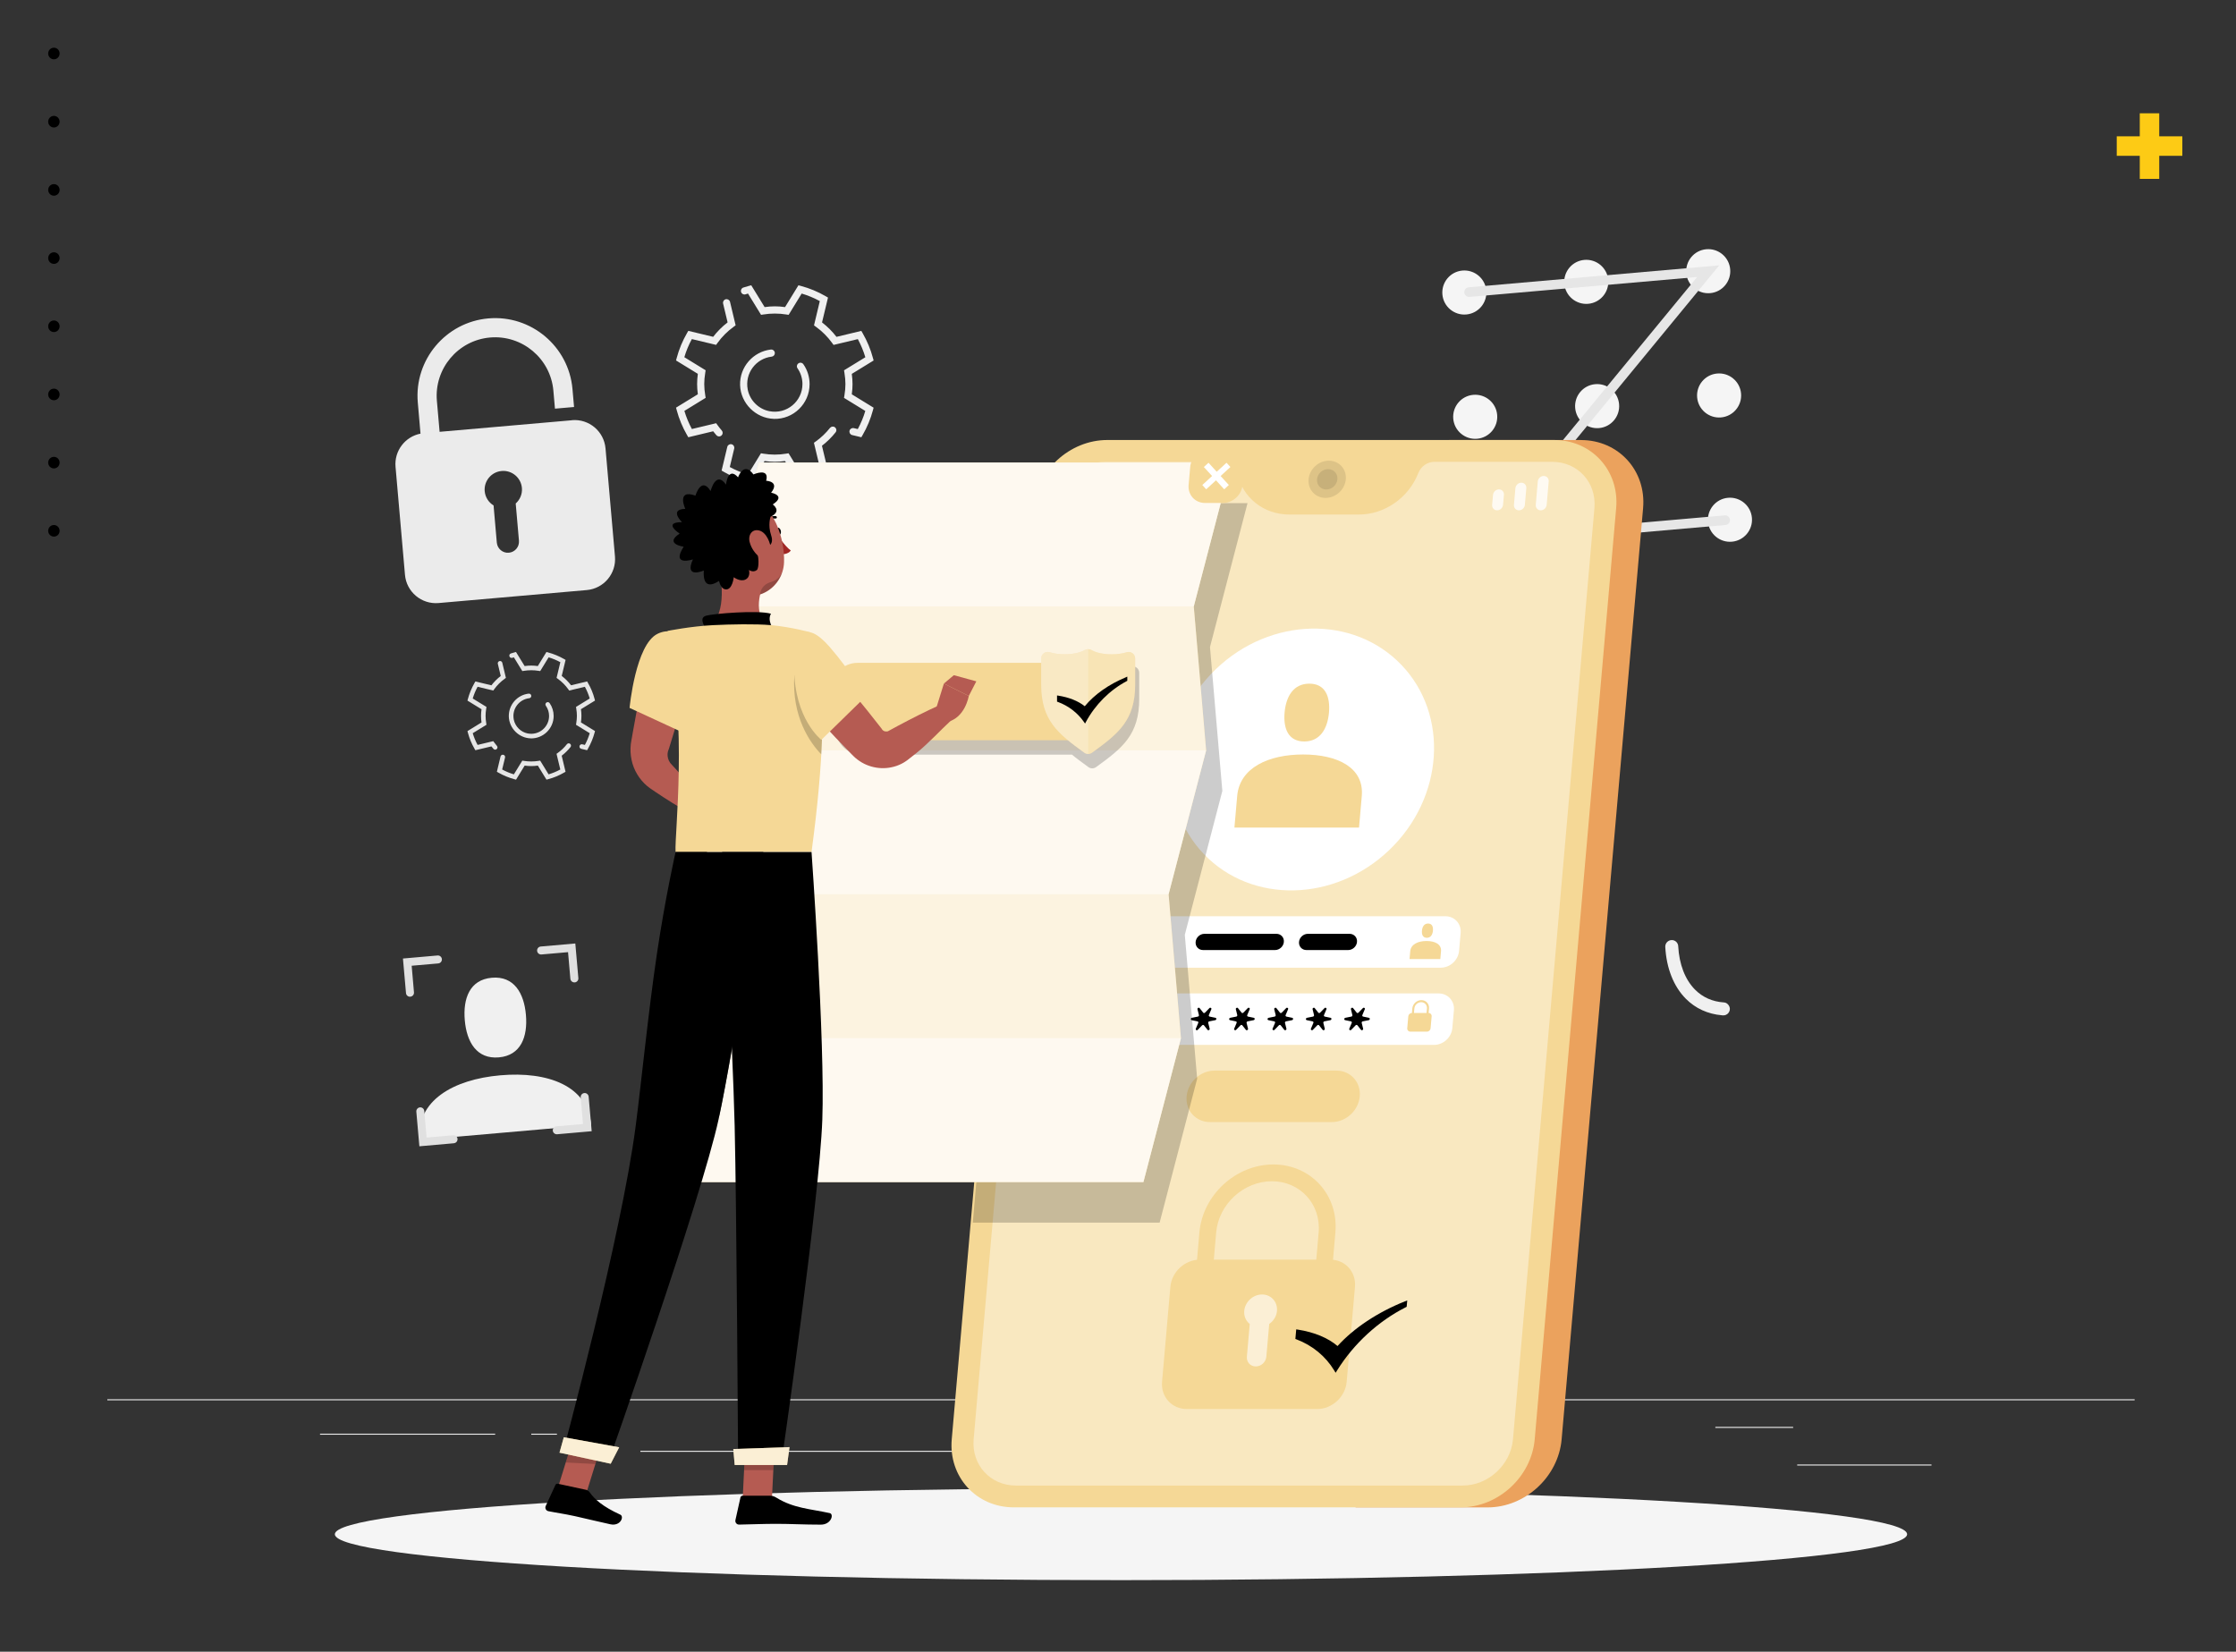 <svg width="375" height="277" viewBox="0 0 375 277" fill="none" xmlns="http://www.w3.org/2000/svg">
<rect x="0" y="0" width="375" height="277" fill="#333333" stroke="none"/>
<g clip-path="url(#clip0_541_1261)">
<path d="M323.932 245.606H301.41V245.776H323.932V245.606Z" fill="#EBEBEB"/>
<path d="M243.23 247.456H237.32V247.626H243.23V247.456Z" fill="#EBEBEB"/>
<path d="M300.73 239.296H287.681V239.466H300.73V239.296Z" fill="#EBEBEB"/>
<path d="M83.042 240.438H53.673V240.608H83.042V240.438Z" fill="#EBEBEB"/>
<path d="M93.405 240.438H89.101V240.608H93.405V240.438Z" fill="#EBEBEB"/>
<path d="M171.102 243.308H107.399V243.478H171.102V243.308Z" fill="#EBEBEB"/>
<path d="M358 234.665H18V234.835H358V234.665Z" fill="#EBEBEB"/>
<path d="M99.144 188.664C98.573 182.095 91.868 179.64 83.919 180.334C75.977 181.027 69.802 184.618 70.374 191.18L99.144 188.664Z" fill="#F0F0F0"/>
<path d="M83.661 177.328C87.347 177.008 88.523 173.894 88.203 170.202C87.884 166.516 86.184 163.653 82.491 163.973C78.806 164.292 77.629 167.407 77.949 171.099C78.269 174.785 79.969 177.648 83.661 177.328Z" fill="#F0F0F0"/>
<path d="M249.268 48.734C249.445 50.767 247.942 52.562 245.909 52.739C243.876 52.916 242.081 51.413 241.904 49.38C241.727 47.346 243.23 45.551 245.263 45.374C247.296 45.198 249.091 46.7 249.268 48.734Z" fill="#F5F5F5"/>
<path d="M269.716 46.945C269.893 48.978 268.39 50.773 266.357 50.95C264.324 51.127 262.528 49.624 262.352 47.591C262.175 45.558 263.678 43.763 265.711 43.586C267.744 43.409 269.539 44.912 269.716 46.945Z" fill="#F5F5F5"/>
<path d="M290.17 45.157C290.347 47.19 288.844 48.985 286.811 49.162C284.778 49.339 282.982 47.836 282.806 45.803C282.629 43.77 284.132 41.974 286.165 41.798C288.198 41.621 289.993 43.124 290.17 45.157Z" fill="#F5F5F5"/>
<path d="M251.09 69.576C251.267 71.609 249.764 73.404 247.731 73.581C245.698 73.757 243.903 72.255 243.726 70.222C243.549 68.188 245.052 66.393 247.085 66.216C249.118 66.04 250.914 67.542 251.09 69.576Z" fill="#F5F5F5"/>
<path d="M271.538 67.787C271.715 69.82 270.212 71.615 268.179 71.792C266.146 71.969 264.351 70.466 264.174 68.433C263.997 66.4 265.5 64.605 267.533 64.428C269.566 64.251 271.361 65.754 271.538 67.787Z" fill="#F5F5F5"/>
<path d="M291.993 65.999C292.17 68.032 290.667 69.827 288.634 70.004C286.6 70.181 284.805 68.678 284.628 66.645C284.452 64.612 285.954 62.816 287.988 62.64C290.021 62.463 291.816 63.966 291.993 65.999Z" fill="#F5F5F5"/>
<path d="M252.913 90.418C253.09 92.451 251.587 94.246 249.554 94.423C247.521 94.6 245.726 93.097 245.549 91.064C245.372 89.03 246.875 87.235 248.908 87.058C250.941 86.882 252.736 88.384 252.913 90.418Z" fill="#F5F5F5"/>
<path d="M273.367 88.629C273.544 90.662 272.041 92.457 270.008 92.634C267.975 92.811 266.18 91.308 266.003 89.275C265.826 87.242 267.329 85.447 269.362 85.27C271.395 85.093 273.191 86.596 273.367 88.629Z" fill="#F5F5F5"/>
<path d="M293.815 86.841C293.992 88.874 292.489 90.669 290.456 90.846C288.423 91.023 286.627 89.52 286.451 87.487C286.274 85.453 287.777 83.658 289.81 83.481C291.843 83.305 293.638 84.807 293.815 86.841Z" fill="#F5F5F5"/>
<path d="M289.395 88.044L247.378 91.723L284.628 46.456L246.46 49.794C246.011 49.835 245.623 49.502 245.582 49.06C245.542 48.611 245.875 48.224 246.317 48.183L288.334 44.504L251.084 89.771L289.252 86.433C289.701 86.392 290.088 86.725 290.129 87.167C290.17 87.616 289.837 88.003 289.395 88.044Z" fill="#E6E6E6"/>
<path d="M290.041 168.841C289.905 168.44 289.545 168.141 289.123 168.114C287.199 167.985 285.567 167.264 284.281 165.972C282.602 164.285 281.616 161.715 281.453 158.669C281.425 158.098 280.949 157.656 280.378 157.656C279.746 157.656 279.249 158.186 279.283 158.812C279.481 162.388 280.684 165.441 282.745 167.509C284.349 169.12 286.423 170.065 288.783 170.269C288.824 170.269 288.878 170.276 288.939 170.283C289.721 170.344 290.313 169.583 290.055 168.841H290.041Z" fill="#F0F0F0"/>
<path d="M68.816 167.155C68.449 167.189 68.123 166.917 68.089 166.55L67.579 160.75L73.379 160.24C73.746 160.206 74.073 160.478 74.107 160.845C74.141 161.212 73.869 161.538 73.501 161.572L69.041 161.96L69.428 166.421C69.462 166.788 69.19 167.114 68.823 167.148L68.816 167.155Z" fill="#E0E0E0"/>
<path d="M96.384 164.748C96.016 164.782 95.69 164.51 95.656 164.143L95.268 159.682L90.808 160.07C90.44 160.104 90.114 159.832 90.08 159.464C90.046 159.097 90.318 158.771 90.685 158.737L96.486 158.227L96.996 164.027C97.03 164.394 96.758 164.721 96.39 164.755L96.384 164.748Z" fill="#E0E0E0"/>
<path d="M99.239 189.711L93.439 190.221C93.072 190.255 92.745 189.983 92.711 189.616C92.677 189.248 92.949 188.922 93.317 188.888L97.777 188.5L97.39 184.04C97.356 183.672 97.628 183.346 97.995 183.312C98.362 183.278 98.689 183.55 98.723 183.917L99.233 189.718L99.239 189.711Z" fill="#E0E0E0"/>
<path d="M76.133 191.73L70.333 192.24L69.823 186.44C69.789 186.073 70.061 185.746 70.428 185.712C70.795 185.678 71.121 185.95 71.156 186.318L71.543 190.778L76.004 190.391C76.371 190.357 76.698 190.629 76.731 190.996C76.766 191.363 76.493 191.69 76.126 191.724L76.133 191.73Z" fill="#E0E0E0"/>
<path d="M95.915 70.48L73.726 72.418L73.271 67.223C72.801 61.837 76.8 57.07 82.185 56.601C87.571 56.132 92.338 60.13 92.807 65.516L93.072 68.535L96.275 68.256L96.01 65.237C95.384 58.084 89.053 52.773 81.907 53.398C74.753 54.024 69.442 60.355 70.068 67.502L70.523 72.724C67.939 73.227 66.103 75.607 66.335 78.286L67.919 96.401C68.171 99.264 70.693 101.386 73.563 101.134L98.403 98.958C101.266 98.707 103.388 96.184 103.136 93.314L101.552 75.199C101.3 72.336 98.777 70.215 95.908 70.466L95.915 70.48ZM86.49 84.44L87.034 90.676C87.122 91.703 86.367 92.6 85.341 92.695C84.314 92.784 83.416 92.029 83.321 91.002L82.777 84.767C81.961 84.264 81.383 83.407 81.288 82.38C81.138 80.66 82.41 79.136 84.137 78.987C85.857 78.837 87.381 80.109 87.53 81.836C87.619 82.863 87.197 83.808 86.483 84.447L86.49 84.44Z" fill="#EBEBEB"/>
<path d="M133.899 80.979L131.655 77.321C130.438 77.491 129.445 77.491 128.228 77.321L125.984 80.979L125.556 80.864C124.107 80.476 122.713 79.898 121.408 79.143L121.02 78.919L121.972 74.948C122.047 74.628 122.373 74.431 122.693 74.505C123.013 74.58 123.21 74.907 123.135 75.226L122.394 78.32C123.366 78.851 124.379 79.272 125.433 79.585L127.623 76.015L128.017 76.083C129.289 76.294 130.581 76.294 131.853 76.083L132.247 76.015L134.437 79.585C135.484 79.272 136.504 78.851 137.476 78.32L136.504 74.254L136.83 74.023C137.721 73.383 138.51 72.629 139.19 71.772C139.394 71.52 139.754 71.459 140.013 71.65C140.285 71.847 140.353 72.234 140.142 72.499C139.475 73.343 138.707 74.097 137.85 74.757L138.85 78.925L138.462 79.15C137.157 79.905 135.763 80.483 134.321 80.87L133.893 80.986L133.899 80.979ZM120.15 72.996C119.959 72.778 119.776 72.561 119.606 72.329L115.437 73.329L115.213 72.942C114.458 71.636 113.88 70.242 113.493 68.793L113.377 68.365L117.035 66.121C116.954 65.509 116.913 64.951 116.913 64.407C116.913 63.864 116.954 63.306 117.035 62.694L113.377 60.45L113.493 60.022C113.88 58.573 114.458 57.179 115.213 55.873L115.437 55.486L119.606 56.486C120.306 55.574 121.115 54.765 122.027 54.065L121.272 50.91C121.197 50.59 121.394 50.264 121.714 50.189C122.033 50.114 122.36 50.311 122.435 50.631L123.373 54.561L123.047 54.799C121.999 55.554 121.088 56.465 120.333 57.512L120.102 57.839L116.029 56.866C115.505 57.839 115.077 58.852 114.771 59.906L118.341 62.096L118.28 62.49C118.164 63.19 118.11 63.816 118.11 64.407C118.11 64.999 118.164 65.625 118.28 66.325L118.348 66.719L114.778 68.909C115.091 69.956 115.512 70.976 116.036 71.949L120.109 70.976L120.34 71.303C120.565 71.609 120.796 71.908 121.047 72.194C121.258 72.431 121.251 72.785 121.02 73.01L121 73.03C120.762 73.261 120.374 73.241 120.157 72.989L120.15 72.996ZM144.453 73.329L142.916 72.962C142.597 72.887 142.399 72.561 142.474 72.241C142.549 71.921 142.875 71.724 143.195 71.799L143.861 71.956C144.385 70.983 144.813 69.97 145.119 68.916L141.549 66.726L141.617 66.332C141.733 65.632 141.787 65.006 141.787 64.414C141.787 63.823 141.733 63.197 141.617 62.497L141.556 62.102L145.126 59.913C144.813 58.865 144.392 57.846 143.868 56.873L139.795 57.846L139.557 57.519C138.802 56.472 137.891 55.561 136.844 54.806L136.517 54.568L137.49 50.495C136.517 49.964 135.504 49.543 134.45 49.23L132.261 52.8L131.866 52.739C130.595 52.535 129.303 52.535 128.031 52.739L127.637 52.8L125.447 49.23C125.311 49.271 125.175 49.312 125.039 49.359C124.733 49.461 124.407 49.298 124.298 48.999C124.182 48.686 124.345 48.332 124.665 48.224C124.964 48.128 125.263 48.04 125.563 47.958L125.991 47.843L128.235 51.501C129.452 51.331 130.438 51.331 131.662 51.501L133.906 47.843L134.335 47.958C135.783 48.346 137.177 48.924 138.476 49.679L138.863 49.903L137.864 54.072C138.775 54.772 139.584 55.581 140.285 56.492L144.453 55.493L144.677 55.88C145.432 57.186 146.01 58.58 146.398 60.028L146.513 60.457L142.855 62.701C142.937 63.313 142.977 63.877 142.977 64.414C142.977 64.951 142.937 65.516 142.855 66.128L146.513 68.372L146.398 68.8C146.01 70.249 145.432 71.643 144.677 72.948L144.453 73.336V73.329ZM129.779 70.242C126.739 70.153 124.209 67.624 124.121 64.584C124.033 61.524 126.324 58.968 129.275 58.621C129.629 58.58 129.949 58.859 129.949 59.219C129.949 59.518 129.724 59.777 129.425 59.811C126.821 60.103 124.862 62.572 125.406 65.346C125.76 67.148 127.215 68.603 129.017 68.957C131.975 69.535 134.579 67.27 134.579 64.414C134.579 63.456 134.287 62.531 133.743 61.755C133.573 61.511 133.621 61.178 133.845 60.98C134.117 60.742 134.532 60.79 134.736 61.089C135.416 62.062 135.776 63.224 135.776 64.421C135.776 67.692 133.07 70.344 129.779 70.249V70.242Z" fill="#F0F0F0"/>
<path d="M91.651 130.755L90.202 128.395C89.42 128.504 88.774 128.504 87.992 128.395L86.544 130.755L86.265 130.68C85.334 130.429 84.429 130.055 83.586 129.572L83.334 129.429L83.946 126.865C83.994 126.655 84.205 126.532 84.415 126.58C84.626 126.627 84.749 126.838 84.701 127.049L84.218 129.048C84.844 129.388 85.504 129.66 86.183 129.864L87.598 127.559L87.856 127.6C88.679 127.736 89.516 127.736 90.332 127.6L90.59 127.559L92.004 129.864C92.684 129.66 93.344 129.388 93.969 129.048L93.337 126.417L93.548 126.267C94.126 125.852 94.636 125.369 95.071 124.812C95.2 124.649 95.431 124.608 95.602 124.73C95.778 124.859 95.819 125.111 95.683 125.281C95.248 125.825 94.751 126.315 94.201 126.736L94.847 129.429L94.595 129.572C93.752 130.061 92.854 130.435 91.916 130.68L91.637 130.755H91.651ZM82.77 125.601C82.647 125.465 82.532 125.315 82.416 125.172L79.724 125.818L79.581 125.567C79.091 124.723 78.717 123.826 78.472 122.887L78.397 122.609L80.757 121.16C80.703 120.766 80.675 120.405 80.675 120.052C80.675 119.698 80.703 119.338 80.757 118.943L78.397 117.495L78.472 117.216C78.724 116.285 79.098 115.38 79.581 114.537L79.724 114.285L82.416 114.931C82.865 114.34 83.395 113.816 83.98 113.367L83.491 111.327C83.443 111.123 83.566 110.913 83.776 110.865C83.98 110.817 84.191 110.94 84.239 111.151L84.844 113.687L84.633 113.843C83.96 114.326 83.368 114.918 82.879 115.598L82.729 115.809L80.097 115.176C79.757 115.802 79.486 116.461 79.281 117.141L81.587 118.556L81.546 118.814C81.471 119.27 81.437 119.671 81.437 120.052C81.437 120.433 81.471 120.841 81.546 121.289L81.587 121.548L79.281 122.962C79.486 123.642 79.757 124.302 80.097 124.927L82.729 124.295L82.879 124.506C83.022 124.703 83.178 124.9 83.334 125.084C83.47 125.24 83.463 125.465 83.321 125.607L83.307 125.621C83.151 125.771 82.906 125.757 82.763 125.594L82.77 125.601ZM98.471 125.818L97.478 125.58C97.267 125.533 97.145 125.322 97.193 125.111C97.24 124.9 97.451 124.778 97.662 124.825L98.09 124.927C98.43 124.302 98.702 123.642 98.906 122.962L96.601 121.548L96.642 121.289C96.717 120.834 96.751 120.433 96.751 120.052C96.751 119.671 96.717 119.263 96.642 118.814L96.601 118.556L98.906 117.141C98.702 116.461 98.43 115.802 98.09 115.176L95.459 115.809L95.309 115.598C94.826 114.925 94.235 114.333 93.555 113.843L93.344 113.687L93.976 111.055C93.351 110.715 92.691 110.443 92.011 110.239L90.597 112.545L90.338 112.504C89.516 112.368 88.679 112.368 87.856 112.504L87.598 112.545L86.183 110.239C86.095 110.267 86.007 110.294 85.918 110.321C85.721 110.382 85.51 110.28 85.442 110.083C85.368 109.879 85.476 109.648 85.68 109.587C85.871 109.525 86.068 109.464 86.258 109.417L86.537 109.342L87.986 111.701C88.774 111.593 89.407 111.593 90.195 111.701L91.644 109.342L91.923 109.417C92.854 109.668 93.759 110.042 94.602 110.525L94.853 110.668L94.207 113.361C94.799 113.809 95.323 114.34 95.772 114.925L98.464 114.279L98.607 114.53C99.097 115.373 99.471 116.271 99.716 117.209L99.79 117.488L97.431 118.937C97.485 119.331 97.512 119.691 97.512 120.045C97.512 120.399 97.485 120.759 97.431 121.153L99.79 122.602L99.716 122.881C99.464 123.812 99.09 124.717 98.607 125.56L98.464 125.811L98.471 125.818ZM88.992 123.826C87.027 123.771 85.395 122.133 85.334 120.174C85.279 118.195 86.755 116.543 88.665 116.325C88.897 116.298 89.101 116.482 89.101 116.713C89.101 116.91 88.958 117.073 88.761 117.094C87.081 117.284 85.816 118.875 86.163 120.671C86.394 121.833 87.333 122.772 88.496 123.003C90.406 123.377 92.086 121.915 92.086 120.072C92.086 119.453 91.895 118.855 91.542 118.352C91.433 118.195 91.46 117.978 91.603 117.849C91.78 117.692 92.045 117.726 92.181 117.917C92.616 118.542 92.854 119.297 92.854 120.065C92.854 122.18 91.107 123.887 88.978 123.833L88.992 123.826Z" fill="#E6E6E6"/>
<path d="M188 265C260.816 265 319.845 261.554 319.845 257.303C319.845 253.051 260.816 249.605 188 249.605C115.184 249.605 56.155 253.051 56.155 257.303C56.155 261.554 115.184 265 188 265Z" fill="#F5F5F5"/>
<path d="M265.146 73.791H243.005L227.345 252.801H249.486C255.782 252.801 261.352 247.681 261.902 241.384L275.564 85.216C276.114 78.919 271.443 73.798 265.146 73.798V73.791Z" fill="#EBA25D"/>
<path d="M260.631 73.791H185.695C179.398 73.791 173.829 78.912 173.278 85.209L159.617 241.377C159.066 247.674 163.738 252.794 170.034 252.794H244.97C251.267 252.794 256.836 247.674 257.387 241.377L271.048 85.209C271.599 78.912 266.928 73.791 260.631 73.791Z" fill="#F5D896"/>
<path opacity="0.4" d="M260.311 77.45H240.557C239.394 77.45 238.3 78.212 237.864 79.334C236.266 83.461 232.22 86.29 227.916 86.29H216.234C211.922 86.29 208.373 83.461 207.502 79.334C207.264 78.218 206.306 77.45 205.143 77.45H185.389C181.105 77.45 177.324 80.925 176.95 85.209L163.289 241.377C162.915 245.661 166.084 249.136 170.368 249.136H245.304C249.588 249.136 253.368 245.661 253.742 241.377L267.404 85.209C267.778 80.925 264.609 77.45 260.325 77.45H260.311Z" fill="white"/>
<path d="M241.639 162.286H189.197C187.64 162.286 186.491 161.028 186.627 159.471L186.892 156.472C187.028 154.915 188.401 153.657 189.952 153.657H242.393C243.951 153.657 245.1 154.915 244.964 156.472L244.699 159.471C244.563 161.028 243.189 162.286 241.639 162.286Z" fill="white"/>
<path d="M240.51 175.234H188.068C186.511 175.234 185.362 173.976 185.498 172.418L185.763 169.42C185.899 167.862 187.273 166.604 188.823 166.604H241.265C242.822 166.604 243.971 167.862 243.835 169.42L243.57 172.418C243.434 173.976 242.06 175.234 240.51 175.234Z" fill="white"/>
<path opacity="0.1" d="M225.706 80.381C225.556 82.108 224.033 83.502 222.313 83.502C220.592 83.502 219.314 82.101 219.464 80.381C219.613 78.653 221.136 77.26 222.857 77.26C224.577 77.26 225.856 78.66 225.706 80.381Z" fill="black"/>
<path opacity="0.1" d="M224.292 80.381C224.21 81.326 223.381 82.087 222.435 82.087C221.49 82.087 220.797 81.326 220.878 80.381C220.96 79.435 221.789 78.674 222.734 78.674C223.68 78.674 224.373 79.435 224.292 80.381Z" fill="black"/>
<g opacity="0.8">
<path d="M251.084 85.582C250.58 85.582 250.206 85.174 250.247 84.665L250.397 82.992C250.444 82.489 250.886 82.074 251.39 82.074C251.893 82.074 252.267 82.482 252.226 82.992L252.076 84.665C252.029 85.168 251.587 85.582 251.084 85.582Z" fill="white"/>
<path d="M258.4 85.583C257.897 85.583 257.523 85.175 257.564 84.665L257.904 80.741C257.945 80.238 258.394 79.823 258.897 79.823C259.4 79.823 259.774 80.231 259.733 80.741L259.393 84.665C259.352 85.168 258.904 85.583 258.4 85.583Z" fill="white"/>
<path d="M254.742 85.583C254.239 85.583 253.865 85.175 253.905 84.665L254.15 81.87C254.198 81.367 254.64 80.952 255.143 80.952C255.646 80.952 256.02 81.36 255.979 81.87L255.735 84.665C255.694 85.168 255.245 85.583 254.742 85.583Z" fill="white"/>
</g>
<g opacity="0.8">
<path d="M188.435 85.583H183.838C183.553 85.583 183.342 85.351 183.369 85.066L183.587 82.597C183.614 82.312 183.865 82.081 184.151 82.081H188.748C189.033 82.081 189.244 82.312 189.217 82.597L188.999 85.066C188.972 85.351 188.721 85.583 188.435 85.583Z" fill="white"/>
<path d="M190.563 84.916C190.278 84.916 190.067 84.685 190.094 84.399L190.196 83.27C190.223 82.985 190.475 82.754 190.761 82.754C191.046 82.754 191.257 82.985 191.23 83.27L191.128 84.399C191.101 84.685 190.849 84.916 190.563 84.916Z" fill="white"/>
</g>
<path d="M232.998 142.551C242.149 133.791 243.061 119.894 235.037 111.512C227.012 103.129 213.089 103.434 203.938 112.194C194.788 120.954 193.875 134.85 201.9 143.233C209.924 151.616 223.848 151.31 232.998 142.551Z" fill="white"/>
<path d="M218.546 126.532C212.772 126.532 207.904 128.729 207.489 133.495L207.026 138.786H227.923L228.385 133.495C228.8 128.729 224.319 126.532 218.546 126.532Z" fill="#F5D896"/>
<path d="M218.736 124.349C221.415 124.349 222.646 122.18 222.884 119.501C223.115 116.822 222.265 114.653 219.586 114.653C216.907 114.653 215.676 116.822 215.438 119.501C215.207 122.18 216.057 124.349 218.736 124.349Z" fill="#F5D896"/>
<path d="M239.245 157.812C237.817 157.812 236.62 158.356 236.511 159.532L236.396 160.838H241.557L241.672 159.532C241.774 158.356 240.666 157.812 239.245 157.812Z" fill="#F5D896"/>
<path d="M239.292 157.275C239.952 157.275 240.258 156.738 240.319 156.078C240.38 155.419 240.163 154.881 239.503 154.881C238.843 154.881 238.537 155.419 238.476 156.078C238.415 156.738 238.633 157.275 239.292 157.275Z" fill="#F5D896"/>
<path d="M223.353 188.181H202.947C200.56 188.181 198.798 186.249 199.009 183.863C199.22 181.476 201.321 179.545 203.701 179.545H224.108C226.495 179.545 228.256 181.476 228.045 183.863C227.835 186.249 225.733 188.181 223.353 188.181Z" fill="#F5D896"/>
<path d="M220.892 236.304H199.05C196.534 236.304 194.671 234.264 194.888 231.741L196.282 215.809C196.5 213.293 198.724 211.246 201.24 211.246H223.081C225.597 211.246 227.46 213.286 227.243 215.809L225.849 231.741C225.631 234.257 223.408 236.304 220.892 236.304Z" fill="#F5D896"/>
<g opacity="0.6">
<path d="M214.16 219.841C214.289 218.325 213.174 217.094 211.657 217.094C210.141 217.094 208.808 218.325 208.672 219.841C208.591 220.746 208.965 221.535 209.597 222.038L209.114 227.525C209.033 228.423 209.699 229.157 210.603 229.157C211.508 229.157 212.297 228.43 212.378 227.525L212.861 222.038C213.575 221.535 214.085 220.746 214.167 219.841H214.16Z" fill="white"/>
</g>
<path d="M223.278 214.571H220.463L221.15 206.69C221.565 201.957 218.049 198.102 213.31 198.102C208.57 198.102 204.381 201.957 203.966 206.69L203.28 214.571H200.464L201.151 206.69C201.702 200.4 207.264 195.287 213.554 195.287C219.844 195.287 224.509 200.4 223.958 206.69L223.272 214.571H223.278Z" fill="#F5D896"/>
<path d="M239.592 169.882L239.66 169.127C239.728 168.352 239.156 167.726 238.381 167.726C237.606 167.726 236.926 168.352 236.858 169.127L236.79 169.882C236.484 169.882 236.212 170.134 236.185 170.44L236.008 172.452C235.981 172.758 236.212 173.01 236.518 173.01H239.32C239.626 173.01 239.898 172.758 239.925 172.452L240.102 170.44C240.129 170.134 239.898 169.882 239.592 169.882ZM238.347 168.073C238.932 168.073 239.36 168.549 239.313 169.127L239.245 169.882H237.137L237.205 169.127C237.252 168.542 237.769 168.073 238.354 168.073H238.347Z" fill="#F5D896"/>
<path d="M197.418 170.691L196.439 170.487C196.323 170.46 196.262 170.344 196.31 170.229L196.718 169.263C196.806 169.059 196.555 168.903 196.398 169.066L195.657 169.828C195.569 169.916 195.426 169.916 195.358 169.828L194.753 169.066C194.623 168.903 194.345 169.052 194.399 169.263L194.637 170.229C194.664 170.344 194.583 170.467 194.467 170.487L193.454 170.691C193.236 170.732 193.209 171.038 193.42 171.086L194.399 171.29C194.515 171.317 194.576 171.432 194.528 171.548L194.12 172.514C194.032 172.718 194.283 172.874 194.44 172.711L195.181 171.949C195.269 171.861 195.412 171.861 195.48 171.949L196.085 172.711C196.215 172.874 196.493 172.724 196.439 172.514L196.201 171.548C196.174 171.432 196.255 171.31 196.371 171.29L197.384 171.086C197.602 171.045 197.629 170.739 197.418 170.691Z" fill="black"/>
<path d="M203.851 170.691L202.872 170.487C202.756 170.46 202.695 170.344 202.742 170.229L203.15 169.263C203.239 169.059 202.987 168.903 202.831 169.066L202.09 169.828C202.001 169.916 201.858 169.916 201.79 169.828L201.185 169.066C201.056 168.903 200.777 169.052 200.832 169.263L201.07 170.229C201.097 170.344 201.015 170.467 200.9 170.487L199.886 170.691C199.669 170.732 199.642 171.038 199.852 171.086L200.832 171.29C200.947 171.317 201.008 171.432 200.961 171.548L200.553 172.514C200.464 172.718 200.716 172.874 200.872 172.711L201.614 171.949C201.702 171.861 201.845 171.861 201.913 171.949L202.518 172.711C202.647 172.874 202.926 172.724 202.872 172.514L202.634 171.548C202.606 171.432 202.688 171.31 202.804 171.29L203.817 171.086C204.034 171.045 204.062 170.739 203.851 170.691Z" fill="black"/>
<path d="M210.284 170.691L209.305 170.487C209.189 170.46 209.128 170.344 209.176 170.229L209.584 169.263C209.672 169.059 209.42 168.903 209.264 169.066L208.523 169.828C208.434 169.916 208.292 169.916 208.224 169.828L207.618 169.066C207.489 168.903 207.21 169.052 207.265 169.263L207.503 170.229C207.53 170.344 207.448 170.467 207.333 170.487L206.32 170.691C206.102 170.732 206.075 171.038 206.286 171.086L207.265 171.29C207.38 171.317 207.442 171.432 207.394 171.548L206.986 172.514C206.898 172.718 207.149 172.874 207.306 172.711L208.047 171.949C208.135 171.861 208.278 171.861 208.346 171.949L208.951 172.711C209.08 172.874 209.359 172.724 209.305 172.514L209.067 171.548C209.04 171.432 209.121 171.31 209.237 171.29L210.25 171.086C210.468 171.045 210.495 170.739 210.284 170.691Z" fill="black"/>
<path d="M216.723 170.691L215.744 170.487C215.629 170.46 215.567 170.344 215.615 170.229L216.023 169.263C216.111 169.059 215.86 168.903 215.703 169.066L214.962 169.828C214.874 169.916 214.731 169.916 214.663 169.828L214.058 169.066C213.929 168.903 213.65 169.052 213.704 169.263L213.942 170.229C213.969 170.344 213.888 170.467 213.772 170.487L212.759 170.691C212.541 170.732 212.514 171.038 212.725 171.086L213.704 171.29C213.82 171.317 213.881 171.432 213.833 171.548L213.425 172.514C213.337 172.718 213.589 172.874 213.745 172.711L214.486 171.949C214.575 171.861 214.717 171.861 214.785 171.949L215.391 172.711C215.52 172.874 215.799 172.724 215.744 172.514L215.506 171.548C215.479 171.432 215.561 171.31 215.676 171.29L216.689 171.086C216.907 171.045 216.934 170.739 216.723 170.691Z" fill="black"/>
<path d="M223.156 170.691L222.177 170.487C222.061 170.46 222 170.344 222.048 170.229L222.456 169.263C222.544 169.059 222.292 168.903 222.136 169.066L221.395 169.828C221.306 169.916 221.164 169.916 221.096 169.828L220.49 169.066C220.361 168.903 220.082 169.052 220.137 169.263L220.375 170.229C220.402 170.344 220.32 170.467 220.205 170.487L219.192 170.691C218.974 170.732 218.947 171.038 219.158 171.086L220.137 171.29C220.252 171.317 220.314 171.432 220.266 171.548L219.858 172.514C219.77 172.718 220.021 172.874 220.178 172.711L220.919 171.949C221.007 171.861 221.15 171.861 221.218 171.949L221.823 172.711C221.952 172.874 222.231 172.724 222.177 172.514L221.939 171.548C221.912 171.432 221.993 171.31 222.109 171.29L223.122 171.086C223.34 171.045 223.367 170.739 223.156 170.691Z" fill="black"/>
<path d="M229.589 170.691L228.61 170.487C228.494 170.46 228.433 170.344 228.481 170.229L228.889 169.263C228.977 169.059 228.726 168.903 228.569 169.066L227.828 169.828C227.74 169.916 227.597 169.916 227.529 169.828L226.924 169.066C226.794 168.903 226.516 169.052 226.57 169.263L226.808 170.229C226.835 170.344 226.754 170.467 226.638 170.487L225.625 170.691C225.407 170.732 225.38 171.038 225.591 171.086L226.57 171.29C226.686 171.317 226.747 171.432 226.699 171.548L226.291 172.514C226.203 172.718 226.454 172.874 226.611 172.711L227.352 171.949C227.44 171.861 227.583 171.861 227.651 171.949L228.256 172.711C228.386 172.874 228.664 172.724 228.61 172.514L228.372 171.548C228.345 171.432 228.426 171.31 228.542 171.29L229.555 171.086C229.773 171.045 229.8 170.739 229.589 170.691Z" fill="black"/>
<path d="M214.078 156.608H201.994C201.246 156.608 200.58 157.22 200.519 157.968C200.451 158.716 201.008 159.328 201.756 159.328H213.84C214.588 159.328 215.254 158.716 215.316 157.968C215.384 157.22 214.826 156.608 214.078 156.608Z" fill="black"/>
<path d="M226.345 156.608H219.334C218.586 156.608 217.92 157.22 217.859 157.968C217.791 158.716 218.348 159.328 219.096 159.328H226.107C226.855 159.328 227.521 158.716 227.583 157.968C227.651 157.22 227.093 156.608 226.345 156.608Z" fill="black"/>
<path d="M235.6 218.25C231.044 220.073 227.053 222.725 224.319 225.737C222.714 224.37 220.436 223.425 217.709 222.99L217.39 222.942L217.247 224.547L217.424 224.615C220.117 225.635 222.313 227.444 223.768 229.844L223.999 230.218L224.251 229.817C227.053 225.329 231.139 221.576 235.757 219.236L235.913 219.155L236.008 218.087L235.607 218.25H235.6Z" fill="black"/>
<path opacity="0.2" d="M174.835 84.365C173.985 85.862 173.428 87.528 173.271 89.296L163.146 205.045H194.48L200.777 180.912L198.703 156.778L205 132.645L202.926 108.512L209.223 84.379H174.842L174.835 84.365Z" fill="black"/>
<path d="M200.206 101.699L206.503 77.565H127.262L120.972 101.699L123.04 125.838L116.75 149.972L118.817 174.105L112.527 198.245H191.76L198.057 174.105L195.983 149.972L202.28 125.838L200.206 101.699Z" fill="#F5D896"/>
<path opacity="0.7" d="M200.206 101.699L206.503 77.565H127.262L120.972 101.699L123.04 125.838L116.75 149.972L118.817 174.105L112.527 198.245H191.76L198.057 174.105L195.983 149.972L202.28 125.838L200.206 101.699Z" fill="white"/>
<path opacity="0.5" d="M200.206 101.699H120.973L127.263 77.565H206.503L200.206 101.699Z" fill="white"/>
<path opacity="0.5" d="M195.983 149.971H116.75L123.04 125.838H202.28L195.983 149.971Z" fill="white"/>
<path opacity="0.5" d="M191.76 198.245H112.527L118.817 174.105H198.057L191.76 198.245Z" fill="white"/>
<path opacity="0.2" d="M189.605 111.79C188.925 112.001 188.055 112.13 187.103 112.13C185.702 112.13 184.478 111.851 183.777 111.436C183.587 111.321 183.376 111.266 183.165 111.266C182.968 111.266 182.778 111.321 182.594 111.423C182.581 111.429 182.567 111.429 182.553 111.443C182.553 111.443 182.54 111.45 182.526 111.457C182.268 111.606 181.941 111.742 181.561 111.844C180.908 112.028 180.099 112.137 179.228 112.137C178.99 112.137 178.759 112.13 178.535 112.116C177.855 112.069 177.236 111.96 176.726 111.797C176.637 111.769 176.549 111.749 176.461 111.749C175.842 111.708 175.291 112.184 175.291 112.837V113.571H144.494C142.107 113.571 140.176 115.503 140.176 117.889V122.241C140.176 124.628 142.107 126.559 144.494 126.559H179.534C179.609 126.559 179.684 126.552 179.765 126.546C180.146 126.858 180.534 127.171 180.955 127.484C181.452 127.865 181.982 128.246 182.533 128.647C182.914 128.926 183.444 128.926 183.825 128.647C188.231 125.451 191.06 123.248 191.06 117.189V112.837C191.06 112.089 190.333 111.579 189.625 111.803L189.605 111.79Z" fill="black"/>
<path d="M178.847 111.164H143.814C141.429 111.164 139.496 113.097 139.496 115.482V119.827C139.496 122.212 141.429 124.145 143.814 124.145H178.847C181.232 124.145 183.165 122.212 183.165 119.827V115.482C183.165 113.097 181.232 111.164 178.847 111.164Z" fill="#F5D896"/>
<path d="M186.429 109.729C185.028 109.729 183.804 109.451 183.104 109.036C182.723 108.805 182.261 108.805 181.88 109.036C181.18 109.451 179.949 109.729 178.555 109.729C177.603 109.729 176.732 109.6 176.052 109.389C175.338 109.165 174.618 109.682 174.618 110.423V114.775C174.618 120.834 177.446 123.037 181.853 126.233C182.234 126.512 182.764 126.512 183.145 126.233C187.551 123.037 190.38 120.834 190.38 114.775V110.423C190.38 109.675 189.652 109.165 188.945 109.389C188.265 109.6 187.395 109.729 186.443 109.729H186.429Z" fill="#F5D896"/>
<path opacity="0.3" d="M186.429 109.729C185.028 109.729 183.804 109.451 183.104 109.036C182.723 108.805 182.261 108.805 181.88 109.036C181.18 109.451 179.949 109.729 178.555 109.729C177.603 109.729 176.732 109.6 176.052 109.389C175.338 109.165 174.618 109.682 174.618 110.423V114.775C174.618 120.834 177.446 123.037 181.853 126.233C182.234 126.512 182.764 126.512 183.145 126.233C187.551 123.037 190.38 120.834 190.38 114.775V110.423C190.38 109.675 189.652 109.165 188.945 109.389C188.265 109.6 187.395 109.729 186.443 109.729H186.429Z" fill="white"/>
<path opacity="0.2" d="M181.88 109.036C181.18 109.451 179.949 109.729 178.555 109.729C177.603 109.729 176.732 109.6 176.052 109.389C175.338 109.165 174.618 109.682 174.618 110.423V114.775C174.618 120.834 177.446 123.037 181.853 126.233C182.043 126.369 182.274 126.444 182.499 126.444V108.866C182.288 108.866 182.077 108.92 181.887 109.036H181.88Z" fill="white"/>
<path d="M188.809 113.592C185.96 114.768 183.526 116.488 181.928 118.44C180.812 117.556 179.282 116.944 177.487 116.665L177.276 116.631V117.672L177.399 117.712C179.201 118.372 180.724 119.542 181.805 121.099L181.975 121.344L182.118 121.078C183.675 118.175 186.11 115.74 188.966 114.224L189.061 114.17V113.476L188.809 113.578V113.592Z" fill="black"/>
<path d="M205.102 84.352H202.096C200.43 84.352 199.193 82.999 199.342 81.333L199.608 78.327C199.75 76.661 201.226 75.308 202.892 75.308H205.898C207.564 75.308 208.801 76.661 208.652 78.327L208.386 81.333C208.244 82.999 206.768 84.352 205.102 84.352Z" fill="#F5D896"/>
<path d="M206.353 78.32L205.7 77.606L204.055 79.116L202.681 77.606L201.899 78.32L203.279 79.83L201.641 81.339L202.293 82.06L203.932 80.551L205.313 82.06L206.088 81.339L204.707 79.83L206.353 78.32Z" fill="white"/>
<path d="M137.932 110.287C139.673 112.184 141.339 114.142 142.984 116.128C144.63 118.107 146.235 120.12 147.819 122.153C147.887 122.241 147.86 122.207 147.88 122.234C147.887 122.248 147.887 122.268 147.901 122.275C147.921 122.296 147.928 122.33 147.948 122.343C147.982 122.391 148.023 122.432 148.071 122.479C148.166 122.568 148.302 122.629 148.445 122.656C148.519 122.67 148.594 122.676 148.676 122.67C148.717 122.67 148.757 122.663 148.798 122.663C148.819 122.663 148.839 122.649 148.859 122.649C148.893 122.636 148.873 122.663 148.968 122.608L150.668 121.684C152.953 120.473 155.258 119.29 157.638 118.229L159.631 120.698C157.713 122.466 155.714 124.669 153.694 126.287L152.171 127.484C152.13 127.518 151.967 127.627 151.865 127.695C151.749 127.77 151.634 127.851 151.511 127.919C151.267 128.055 151.015 128.191 150.75 128.293C150.226 128.518 149.669 128.66 149.104 128.749C147.969 128.919 146.792 128.803 145.691 128.409C145.14 128.212 144.609 127.946 144.127 127.613C143.882 127.45 143.651 127.266 143.426 127.076C143.311 126.981 143.209 126.879 143.107 126.777L142.835 126.505C141.033 124.662 139.258 122.799 137.517 120.895C135.776 118.998 134.056 117.08 132.41 115.101L137.925 110.287H137.932Z" fill="#B55B52"/>
<path d="M156.713 119.732L158.298 114.639L162.473 116.72C162.473 116.72 161.868 120.432 158.828 121.078L156.713 119.732Z" fill="#B55B52"/>
<path d="M159.971 113.231L163.738 114.265L162.473 116.72L158.298 114.639L159.971 113.231Z" fill="#B55B52"/>
<path d="M115.981 111.674C115.526 113.837 114.975 115.979 114.39 118.107C113.812 120.242 113.18 122.364 112.52 124.472L112.275 125.267L112.153 125.662C112.126 125.75 112.112 125.771 112.085 125.825C112.01 126.022 111.962 126.24 111.956 126.471C111.942 126.927 112.051 127.43 112.35 127.865C112.377 127.933 112.608 128.185 112.792 128.382L113.356 128.994L114.472 130.238C115.206 131.081 115.934 131.925 116.627 132.809L114.261 135.549C113.282 134.991 112.343 134.393 111.405 133.788L110.011 132.87L109.324 132.401C109.093 132.237 108.902 132.129 108.528 131.816C107.236 130.721 106.271 129.164 105.917 127.43C105.734 126.566 105.693 125.669 105.795 124.778C105.822 124.567 105.863 124.315 105.897 124.132L105.972 123.724L106.114 122.908C106.495 120.725 106.903 118.549 107.359 116.393C107.814 114.231 108.297 112.075 108.882 109.94L115.995 111.661L115.981 111.674Z" fill="#B55B52"/>
<path d="M114.309 132.625L117.117 131.19L118.355 135.957C118.355 135.957 116.104 136.821 114.363 135.712L114.315 132.625H114.309Z" fill="#B55B52"/>
<path d="M120.986 129.667L121.115 134.039L117.981 136.093L116.893 131.285L120.986 129.667Z" fill="#B55B52"/>
<path d="M130.159 89.193C130.227 89.533 130.459 89.765 130.683 89.724C130.901 89.676 131.03 89.37 130.955 89.03C130.88 88.69 130.649 88.459 130.431 88.5C130.214 88.547 130.091 88.853 130.159 89.193Z" fill="black"/>
<path d="M130.431 89.772C130.431 89.772 131.594 91.56 132.628 92.328C132.145 93.008 131.077 92.961 131.077 92.961L130.431 89.778V89.772Z" fill="#A02724"/>
<path d="M128.548 87.568C128.5 87.568 128.453 87.548 128.412 87.514C128.33 87.439 128.323 87.31 128.398 87.228C129.16 86.406 130.078 86.555 130.119 86.562C130.227 86.582 130.302 86.684 130.282 86.793C130.261 86.902 130.159 86.977 130.051 86.956C130.051 86.956 129.303 86.847 128.697 87.5C128.657 87.541 128.602 87.568 128.548 87.568Z" fill="black"/>
<path d="M120.354 93.933C121.102 97.054 121.85 102.766 119.177 104.847C119.177 104.847 120.224 108.009 127.337 108.009C135.157 108.009 131.077 105.969 131.077 105.969C126.807 105.139 126.922 101.433 127.664 99.006L120.36 93.926L120.354 93.933Z" fill="#B55B52"/>
<path d="M118.341 105.425C117.872 104.561 117.362 103.569 118.423 103.256C119.592 102.916 127.093 102.283 129.296 102.923C128.616 104.126 129.765 105.609 129.765 105.609L118.341 105.425Z" fill="black"/>
<path d="M124.556 251.339H129.459L129.949 241.465H125.039L124.556 251.339Z" fill="#B55B52"/>
<path d="M93.419 249.979L98.39 250.237L101.409 240.513L96.438 240.248L93.419 249.979Z" fill="#B55B52"/>
<path d="M98.24 249.843L93.562 248.83C93.392 248.796 93.215 248.877 93.147 249.04L91.522 252.563C91.352 252.93 91.576 253.358 91.971 253.433C93.609 253.76 94.425 253.834 96.486 254.283C97.751 254.555 100.613 255.256 102.361 255.63C104.075 255.997 104.714 254.331 104.034 254.018C100.974 252.617 99.695 251.393 98.873 250.244C98.723 250.04 98.499 249.897 98.254 249.843H98.24Z" fill="black"/>
<path d="M129.2 250.843H124.542C124.366 250.843 124.216 250.965 124.182 251.135L123.339 254.923C123.25 255.317 123.55 255.691 123.951 255.684C125.63 255.657 128.058 255.555 130.166 255.555C132.634 255.555 134.77 255.691 137.66 255.691C139.407 255.691 139.897 253.923 139.162 253.76C135.824 253.032 133.104 252.951 130.22 251.176C129.908 250.985 129.561 250.843 129.194 250.843H129.2Z" fill="black"/>
<path d="M110.29 106.289C106.584 108.05 105.584 118.719 105.584 118.719L114.744 122.949C114.744 122.949 117.015 119.596 117.192 114.333C117.375 108.818 114.077 104.48 110.296 106.282L110.29 106.289Z" fill="#F5D896"/>
<path opacity="0.4" d="M115.261 112.871C113.608 115.434 113.765 119.412 114.336 122.765L114.744 122.955C114.744 122.955 117.022 119.603 117.192 114.34C117.199 114.013 117.199 113.687 117.192 113.367L115.261 112.871Z" fill="black"/>
<path d="M135.851 106.03C135.851 106.03 140.386 111.157 136.102 142.879H113.295C113.139 139.377 115.335 122.303 111.962 105.806C111.962 105.806 115.872 105.024 119.599 104.84C122.516 104.697 126.732 104.609 129.296 104.84C132.675 105.146 135.851 106.023 135.851 106.023V106.03Z" fill="#F5D896"/>
<path opacity="0.2" d="M137.843 115.727L137.755 115.652L133.219 113.231C132.757 120.215 135.878 124.594 137.735 126.505C137.993 122.031 137.986 118.501 137.837 115.727H137.843Z" fill="black"/>
<path opacity="0.2" d="M129.949 241.465L129.697 246.552H124.788L125.039 241.465H129.949Z" fill="black"/>
<path opacity="0.2" d="M96.438 240.248L101.409 240.513L99.852 245.525L94.881 245.266L96.438 240.248Z" fill="black"/>
<path d="M118.776 90.764C119.871 94.851 120.306 97.299 122.829 98.999C126.623 101.556 131.349 98.618 131.492 94.287C131.628 90.39 129.812 84.359 125.426 83.536C121.108 82.727 117.681 86.677 118.776 90.764Z" fill="#B55B52"/>
<path d="M128.018 142.886C128.018 142.886 123.176 175.471 120.524 187.677C117.614 201.046 102.014 245.273 102.014 245.273L94.385 243.621C94.385 243.621 104.163 207.581 106.604 188.888C107.556 181.598 108.706 169.841 110.161 160.036C111.568 150.543 113.302 142.886 113.302 142.886H128.018Z" fill="black"/>
<path d="M103.844 242.716L102.422 245.477L93.834 243.621L94.555 241.037L103.844 242.716Z" fill="#F5D896"/>
<path opacity="0.6" d="M103.844 242.716L102.422 245.477L93.834 243.621L94.555 241.037L103.844 242.716Z" fill="white"/>
<path opacity="0.6" d="M124.957 154.494C119.361 155.588 119.953 176.458 120.626 187.188C122.237 179.599 124.604 165.006 126.215 154.643C125.841 154.46 125.427 154.398 124.957 154.494Z" fill="black"/>
<path d="M136.102 142.886C136.102 142.886 138.38 174.764 137.911 187.766C137.428 201.291 131.016 245.572 131.016 245.572H123.794C123.794 245.572 123.529 202.08 123.21 188.799C122.856 174.322 121.108 142.886 121.108 142.886H136.096H136.102Z" fill="black"/>
<path d="M132.41 242.689L132.002 245.688H123.217L122.979 243.009L132.41 242.689Z" fill="#F5D896"/>
<path opacity="0.6" d="M132.41 242.689L132.002 245.688H123.217L122.979 243.009L132.41 242.689Z" fill="white"/>
<path d="M133.192 112.001C133.192 120.555 137.748 124.077 137.748 124.077L145.147 116.842C145.147 116.842 142.631 112.511 139.17 108.526C134.892 103.609 133.192 106.493 133.192 112.001Z" fill="#F5D896"/>
<path opacity="0.2" d="M131.234 95.837C131.043 96.361 130.554 97.251 129.316 97.605C127.507 98.122 127.487 99.652 127.487 99.652L127.507 99.679C129.228 99.108 130.662 97.686 131.234 95.837Z" fill="black"/>
<path d="M129.316 82.638C130.839 80.714 128.493 80.626 128.493 80.626C129.105 78.334 126.358 79.565 126.358 79.565C124.713 77.293 123.781 80.054 123.781 80.054C122.074 78.13 121.761 81.272 121.761 81.272C120.048 78.83 119.177 82.353 119.177 82.353C117.6 79.816 116.634 83.121 116.634 83.121C113.377 81.958 114.927 85.338 114.927 85.338C112.146 85.413 114.377 87.568 114.377 87.568C111.045 87.575 113.982 89.486 113.982 89.486C111.337 91.22 114.655 91.689 114.655 91.689C112.5 95.062 116.206 93.811 116.206 93.811C114.703 97.149 118.035 95.681 118.035 95.681C117.817 98.904 119.681 98.027 120.578 97.428C120.748 98.074 121.075 98.768 121.673 98.843C122.836 98.992 123.06 96.803 123.06 96.803C123.06 96.803 124.141 97.639 125.039 97.183C125.943 96.728 125.603 95.579 125.603 95.579C125.603 95.579 126.297 96.095 126.929 95.599C127.317 95.3 127.317 93.131 126.827 92.369L128.595 91.675C128.595 91.675 129.908 91.492 129.323 89.758C128.738 88.024 129.235 86.657 129.235 86.657C131.234 85.719 129.595 84.597 129.595 84.597C131.907 83.101 129.323 82.625 129.323 82.625L129.316 82.638Z" fill="black"/>
<path d="M125.733 90.934C126.012 92.009 126.719 92.927 127.453 93.477C128.562 94.3 129.391 93.491 129.31 92.233C129.242 91.104 128.575 89.309 127.351 88.976C126.148 88.643 125.413 89.703 125.726 90.934H125.733Z" fill="#B55B52"/>
<g clip-path="url(#clip1_541_1261)">
<path d="M362.127 19H358.861V30H362.127V19Z" fill="#FDCB15"/>
<path d="M366 26.127V22.861H355V26.127H366Z" fill="#FDCB15"/>
</g>
<g clip-path="url(#clip2_541_1261)">
<path d="M10 8.973C10 9.512 9.572 9.946 9.041 9.946C8.511 9.946 8.083 9.512 8.083 8.973C8.083 8.434 8.511 8 9.041 8C9.572 8 10 8.434 10 8.973Z" fill="black"/>
<path d="M10 20.407C10 20.946 9.572 21.38 9.041 21.38C8.511 21.38 8.083 20.946 8.083 20.407C8.083 19.868 8.511 19.434 9.041 19.434C9.572 19.434 10 19.868 10 20.407Z" fill="black"/>
<path d="M10 31.849C10 32.388 9.572 32.822 9.041 32.822C8.511 32.822 8.083 32.388 8.083 31.849C8.083 31.31 8.511 30.876 9.041 30.876C9.572 30.876 10 31.31 10 31.849Z" fill="black"/>
<path d="M10 43.283C10 43.822 9.572 44.256 9.041 44.256C8.511 44.256 8.083 43.822 8.083 43.283C8.083 42.744 8.511 42.31 9.041 42.31C9.572 42.31 10 42.744 10 43.283Z" fill="black"/>
<path d="M10 54.717C10 55.256 9.572 55.69 9.041 55.69C8.511 55.69 8.083 55.256 8.083 54.717C8.083 54.178 8.511 53.744 9.041 53.744C9.572 53.744 10 54.178 10 54.717Z" fill="black"/>
<path d="M10 66.151C10 66.69 9.572 67.124 9.041 67.124C8.511 67.124 8.083 66.69 8.083 66.151C8.083 65.612 8.511 65.178 9.041 65.178C9.572 65.178 10 65.612 10 66.151Z" fill="black"/>
<path d="M10 77.585C10 78.124 9.572 78.558 9.041 78.558C8.511 78.558 8.083 78.124 8.083 77.585C8.083 77.046 8.511 76.612 9.041 76.612C9.572 76.612 10 77.046 10 77.585Z" fill="black"/>
<path d="M10 89.019C10 89.558 9.572 89.992 9.041 89.992C8.511 89.992 8.083 89.558 8.083 89.019C8.083 88.48 8.511 88.046 9.041 88.046C9.572 88.046 10 88.48 10 89.019Z" fill="black"/>
</g>
</g>
<defs>
<clipPath id="clip0_541_1261">
<rect width="375" height="277" fill="white"/>
</clipPath>
<clipPath id="clip1_541_1261">
<rect width="11" height="11" fill="white" transform="translate(355 19)"/>
</clipPath>
<clipPath id="clip2_541_1261">
<rect width="63" height="82" fill="white" transform="translate(-53 8)"/>
</clipPath>
</defs>
</svg>
